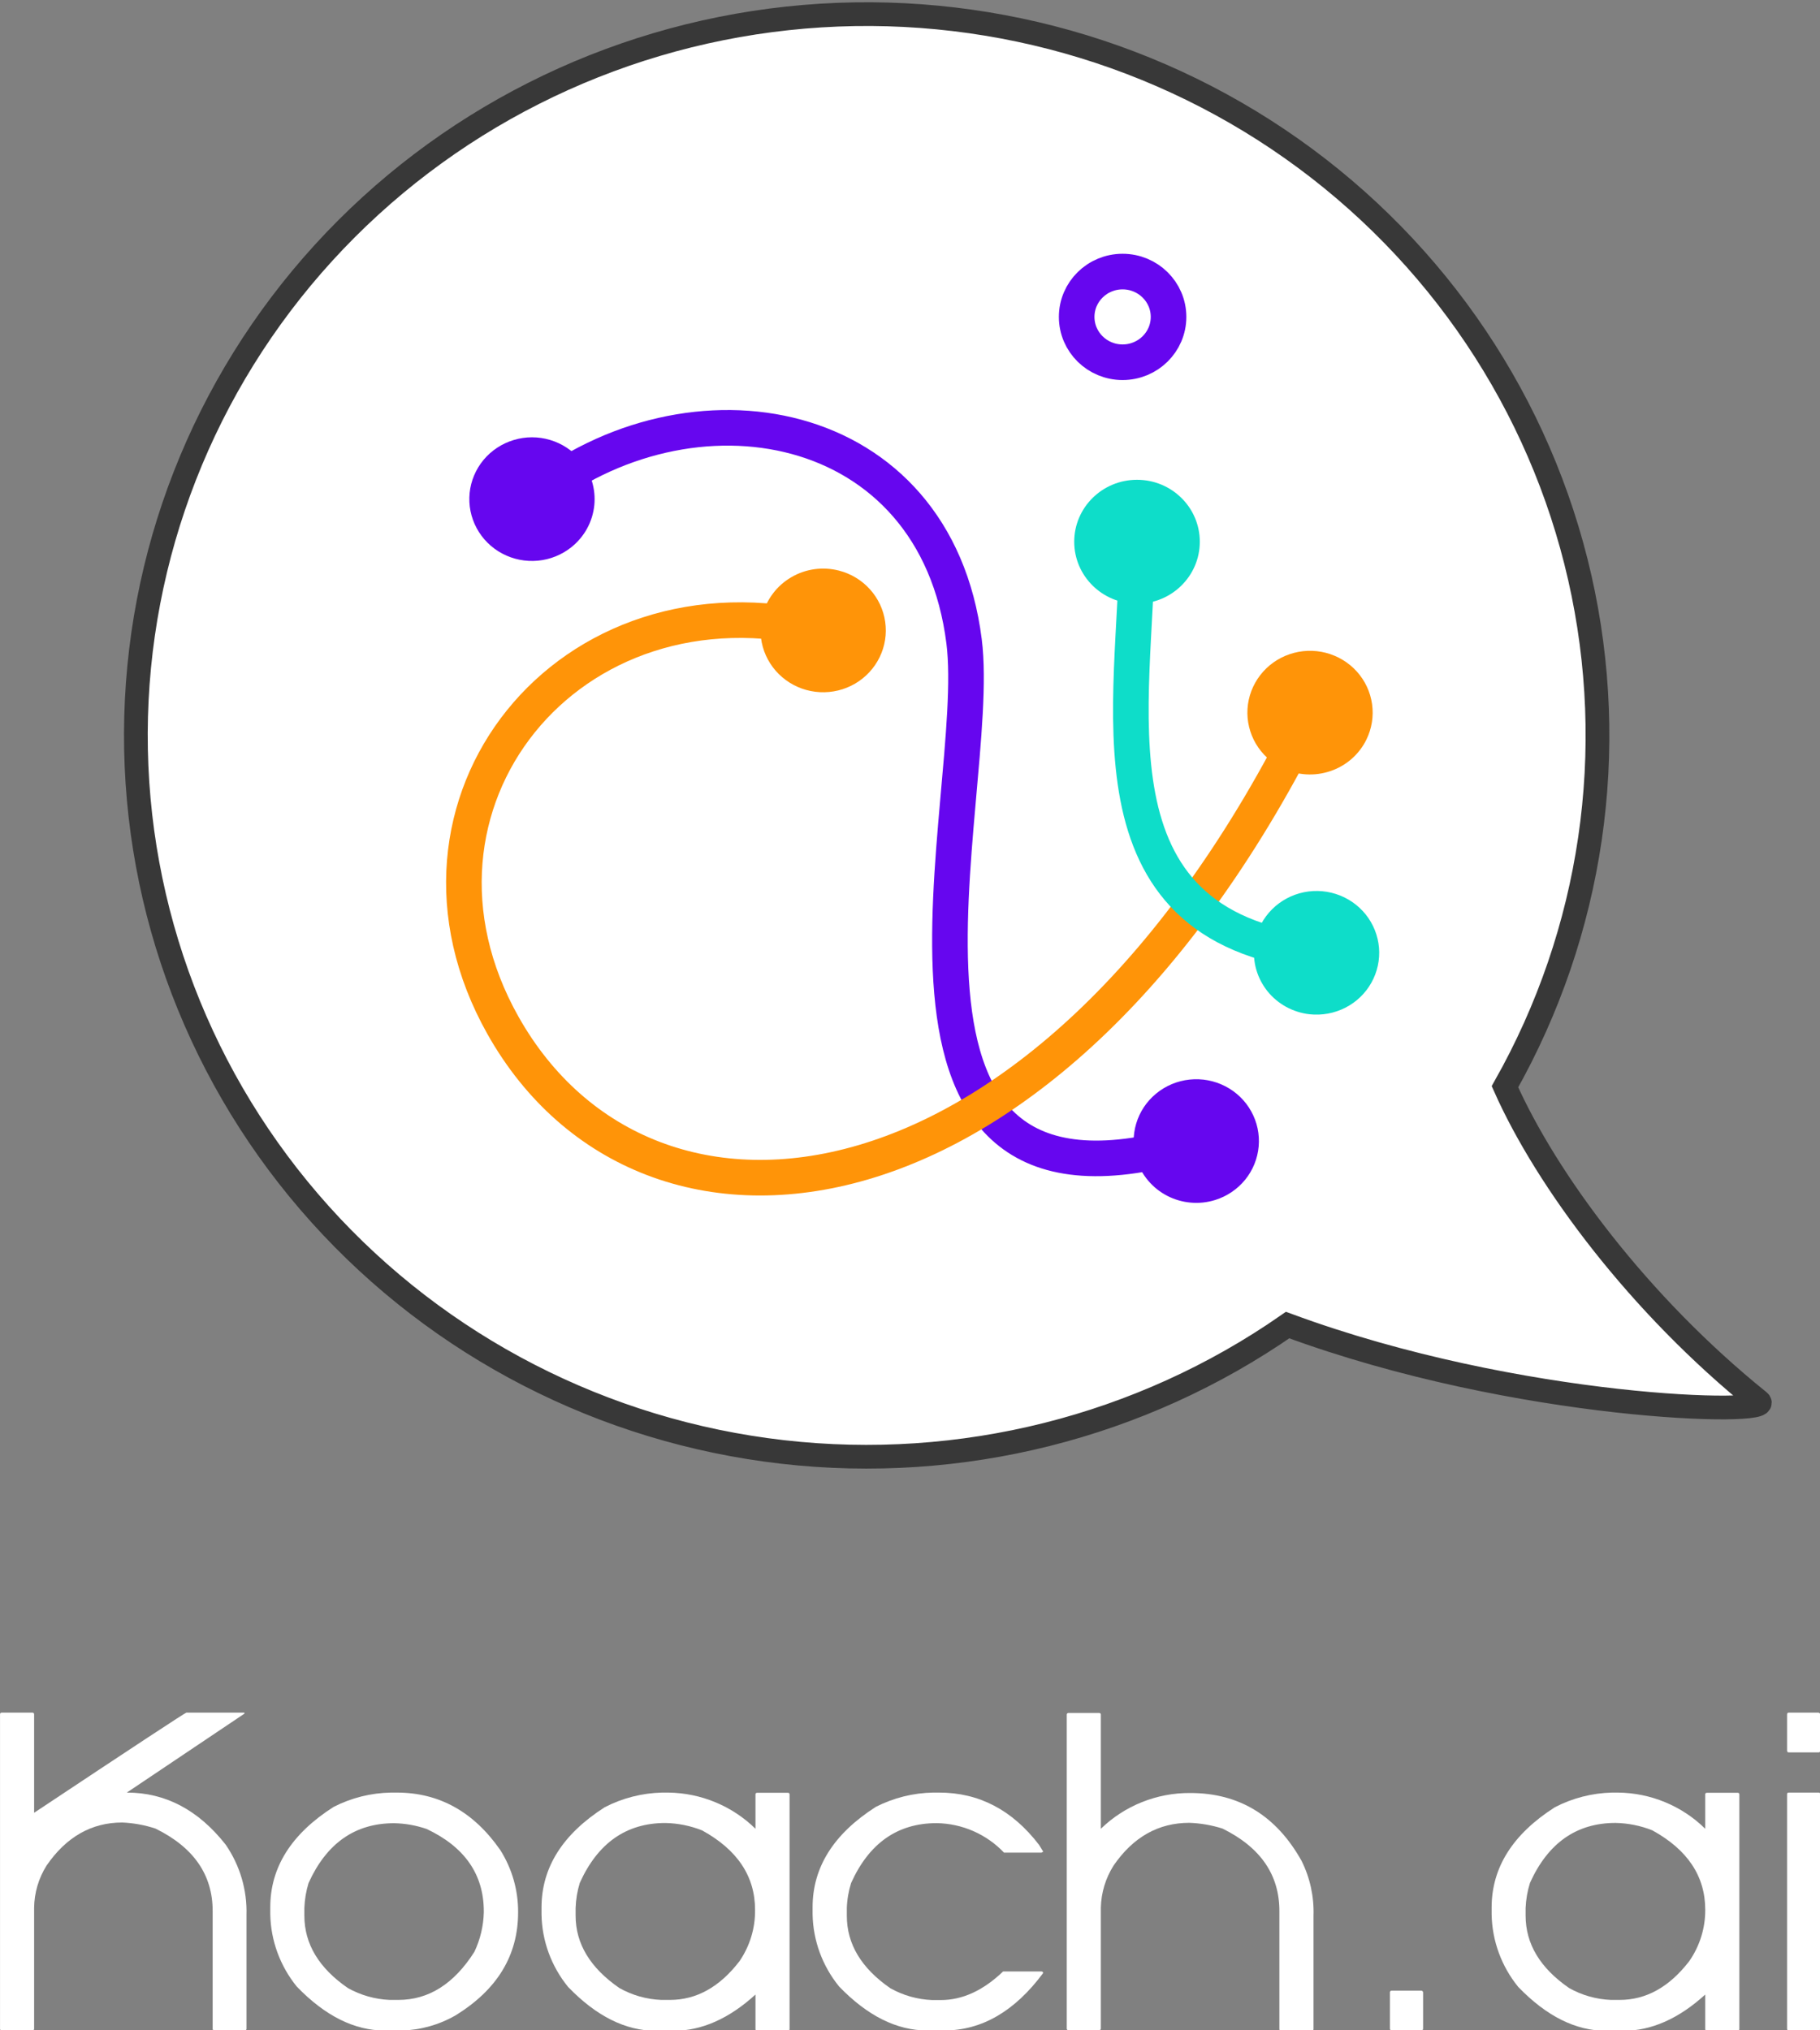 <svg width="52" height="58" viewBox="0 0 52 58" fill="none" xmlns="http://www.w3.org/2000/svg">
<rect x="0" y="0" width="52" height="58" fill="#808080" stroke="none"/>
<g clip-path="url(#clip0_117_1594)">
<path d="M50.258 40.034C46.829 37.273 44.19 33.724 42.999 31.044C45.499 26.619 46.26 21.441 45.136 16.498C44.012 11.555 41.083 7.194 36.907 4.247C32.731 1.301 27.602 -0.024 22.498 0.525C17.395 1.074 12.676 3.459 9.242 7.225C5.808 10.99 3.9 15.872 3.882 20.938C3.864 26.004 5.738 30.898 9.146 34.687C12.553 38.476 17.256 40.893 22.355 41.477C27.454 42.061 32.593 40.771 36.789 37.853C43.399 40.295 50.753 40.438 50.258 40.034Z" fill="white" stroke="#383838" stroke-width="0.678" stroke-miterlimit="10"/>
<path d="M15.193 14.257C19.721 10.601 26.727 11.82 27.545 18.321C28.117 22.835 23.84 35.787 34.181 32.59" stroke="#6606EF" stroke-width="1.017" stroke-miterlimit="10"/>
<path d="M16.328 15.629C16.054 15.849 15.72 15.984 15.368 16.017C15.016 16.05 14.662 15.979 14.351 15.814C14.039 15.649 13.785 15.396 13.619 15.088C13.453 14.78 13.383 14.43 13.418 14.083C13.453 13.736 13.592 13.407 13.816 13.137C14.041 12.868 14.341 12.67 14.68 12.569C15.018 12.467 15.379 12.467 15.717 12.568C16.056 12.669 16.356 12.867 16.581 13.136C16.731 13.316 16.843 13.524 16.912 13.746C16.98 13.969 17.003 14.203 16.98 14.434C16.956 14.666 16.887 14.891 16.775 15.096C16.663 15.301 16.511 15.482 16.328 15.629Z" fill="#6606EF"/>
<path d="M34.719 34.28C35.056 34.175 35.354 33.973 35.576 33.701C35.797 33.429 35.931 33.098 35.962 32.75C35.993 32.403 35.919 32.054 35.749 31.748C35.58 31.442 35.322 31.192 35.008 31.031C34.695 30.869 34.34 30.803 33.989 30.84C33.637 30.877 33.304 31.016 33.033 31.24C32.761 31.463 32.563 31.761 32.463 32.096C32.363 32.431 32.365 32.787 32.47 33.12C32.54 33.342 32.654 33.549 32.805 33.727C32.956 33.906 33.142 34.054 33.35 34.161C33.559 34.269 33.788 34.335 34.023 34.355C34.258 34.376 34.495 34.35 34.719 34.28Z" fill="#6606EF"/>
<path d="M32.074 10.348C32.799 10.348 33.387 9.768 33.387 9.053C33.387 8.338 32.799 7.758 32.074 7.758C31.349 7.758 30.762 8.338 30.762 9.053C30.762 9.768 31.349 10.348 32.074 10.348Z" stroke="#6606EF" stroke-width="1.017" stroke-miterlimit="10"/>
<path d="M0.048 48.925H0.927C0.959 48.925 0.975 48.945 0.975 48.973V51.785C3.842 49.88 5.292 48.927 5.324 48.925H6.984V48.953L3.624 51.208C4.725 51.208 5.666 51.703 6.446 52.693C6.855 53.286 7.064 53.992 7.042 54.709V57.953C7.043 57.959 7.043 57.965 7.041 57.971C7.039 57.977 7.035 57.983 7.031 57.987C7.027 57.992 7.021 57.995 7.015 57.998C7.009 58 7.003 58.001 6.996 58H6.121C6.115 58.001 6.109 58 6.103 57.998C6.097 57.995 6.091 57.992 6.087 57.987C6.082 57.983 6.079 57.977 6.077 57.971C6.075 57.965 6.075 57.959 6.076 57.953V54.591C6.076 53.555 5.531 52.77 4.441 52.236C4.135 52.135 3.817 52.077 3.494 52.063C2.616 52.063 1.894 52.473 1.331 53.292C1.103 53.654 0.98 54.071 0.975 54.497V57.953C0.976 57.959 0.975 57.966 0.973 57.972C0.971 57.978 0.968 57.984 0.963 57.988C0.959 57.993 0.953 57.996 0.947 57.998C0.94 58 0.934 58.001 0.927 58H0.048C0.042 58.001 0.035 58 0.029 57.998C0.023 57.996 0.017 57.993 0.012 57.988C0.008 57.984 0.004 57.978 0.002 57.972C1.57973e-05 57.966 -0.001 57.959 0.001 57.953V48.973C0.001 48.941 0.016 48.925 0.048 48.925Z" fill="white"/>
<path d="M11.164 51.208H11.335C12.544 51.208 13.53 51.754 14.292 52.847C14.631 53.381 14.808 54 14.803 54.63C14.803 55.859 14.207 56.84 13.013 57.574C12.545 57.843 12.016 57.991 11.474 58.006H10.995C10.127 58.006 9.289 57.588 8.481 56.752C8.003 56.164 7.735 55.436 7.722 54.681V54.485C7.722 53.343 8.325 52.387 9.531 51.618C10.036 51.359 10.595 51.219 11.164 51.208ZM8.696 54.505V54.723C8.696 55.531 9.111 56.221 9.941 56.793C10.306 56.997 10.715 57.113 11.134 57.131H11.383C12.248 57.131 12.972 56.673 13.554 55.757C13.722 55.404 13.813 55.02 13.823 54.63V54.603C13.823 53.547 13.278 52.762 12.19 52.248C11.891 52.145 11.578 52.089 11.261 52.083C10.146 52.083 9.331 52.654 8.815 53.794C8.745 54.025 8.705 54.264 8.696 54.505Z" fill="white"/>
<path d="M18.914 51.208H19.091C20.027 51.219 20.922 51.59 21.585 52.242V51.261C21.585 51.23 21.601 51.214 21.632 51.214H22.511C22.543 51.214 22.559 51.23 22.559 51.261V57.959C22.56 57.965 22.56 57.972 22.558 57.978C22.555 57.984 22.552 57.99 22.547 57.994C22.543 57.999 22.537 58.002 22.531 58.004C22.524 58.006 22.518 58.007 22.511 58.006H21.632C21.626 58.007 21.619 58.006 21.613 58.004C21.607 58.002 21.601 57.999 21.596 57.994C21.592 57.99 21.588 57.984 21.586 57.978C21.584 57.972 21.584 57.965 21.585 57.959V56.978C20.828 57.668 20.046 58.014 19.238 58.014H18.745C17.875 58.014 17.037 57.596 16.231 56.76C15.752 56.172 15.484 55.444 15.472 54.689V54.493C15.472 53.351 16.074 52.395 17.279 51.626C17.785 51.365 18.344 51.222 18.914 51.208ZM16.446 54.505V54.723C16.446 55.527 16.864 56.218 17.699 56.793C18.064 56.998 18.473 57.114 18.892 57.131H19.141C19.899 57.131 20.562 56.762 21.129 56.024C21.425 55.591 21.58 55.08 21.573 54.558C21.573 53.599 21.069 52.843 20.061 52.289C19.727 52.156 19.372 52.084 19.011 52.077C17.895 52.077 17.08 52.648 16.565 53.789C16.494 54.021 16.454 54.262 16.446 54.505Z" fill="white"/>
<path d="M26.661 51.208H26.83C27.971 51.208 28.923 51.705 29.686 52.7L29.807 52.896L29.759 52.923H28.686C28.439 52.663 28.141 52.454 27.811 52.309C27.48 52.164 27.124 52.087 26.762 52.081C25.646 52.081 24.831 52.652 24.317 53.792C24.244 54.025 24.203 54.266 24.195 54.509V54.727C24.195 55.535 24.61 56.225 25.438 56.797C25.803 57.002 26.212 57.118 26.631 57.135H26.88C27.499 57.135 28.092 56.862 28.66 56.318H29.755C29.787 56.318 29.803 56.338 29.803 56.365C28.992 57.458 28.048 58.004 26.973 58.004H26.49C25.622 58.004 24.784 57.586 23.976 56.75C23.497 56.163 23.229 55.434 23.217 54.68V54.483C23.217 53.341 23.819 52.386 25.024 51.616C25.531 51.358 26.091 51.218 26.661 51.208Z" fill="white"/>
<path d="M30.527 48.934H31.4C31.436 48.934 31.453 48.953 31.453 48.979V52.242C32.133 51.582 33.051 51.214 34.005 51.22C35.402 51.22 36.463 51.865 37.187 53.157C37.43 53.644 37.547 54.184 37.529 54.727V57.963C37.53 57.969 37.529 57.975 37.527 57.981C37.525 57.987 37.522 57.993 37.517 57.998C37.513 58.002 37.508 58.005 37.502 58.008C37.496 58.01 37.489 58.011 37.483 58.01H36.602C36.595 58.011 36.589 58.01 36.583 58.008C36.576 58.006 36.571 58.003 36.566 57.998C36.561 57.994 36.558 57.988 36.556 57.982C36.554 57.976 36.553 57.969 36.554 57.963V54.591C36.554 53.555 36.012 52.77 34.928 52.236C34.621 52.139 34.303 52.083 33.981 52.072C33.098 52.072 32.377 52.478 31.817 53.292C31.589 53.652 31.463 54.066 31.453 54.491V57.947C31.453 57.978 31.436 57.994 31.4 57.994H30.527C30.52 57.995 30.514 57.995 30.507 57.993C30.501 57.991 30.495 57.987 30.491 57.983C30.486 57.978 30.483 57.972 30.481 57.966C30.479 57.96 30.478 57.953 30.479 57.947V48.979C30.479 48.973 30.48 48.967 30.483 48.961C30.485 48.955 30.489 48.95 30.493 48.946C30.498 48.942 30.503 48.939 30.509 48.937C30.514 48.934 30.521 48.933 30.527 48.934Z" fill="white"/>
<path d="M46.056 51.208H46.224C47.161 51.217 48.058 51.588 48.721 52.242V51.261C48.721 51.23 48.737 51.214 48.769 51.214H49.648C49.68 51.214 49.696 51.23 49.696 51.261V57.959C49.697 57.965 49.696 57.972 49.694 57.978C49.692 57.984 49.688 57.99 49.684 57.994C49.679 57.999 49.673 58.002 49.667 58.004C49.661 58.006 49.654 58.007 49.648 58.006H48.769C48.762 58.007 48.756 58.006 48.749 58.004C48.743 58.002 48.738 57.999 48.733 57.994C48.728 57.99 48.725 57.984 48.723 57.978C48.721 57.972 48.72 57.965 48.721 57.959V56.978C47.963 57.668 47.181 58.014 46.377 58.014H45.891C45.022 58.014 44.184 57.596 43.378 56.76C42.899 56.172 42.632 55.444 42.618 54.689V54.493C42.618 53.351 43.221 52.395 44.426 51.626C44.93 51.365 45.488 51.222 46.056 51.208ZM43.589 54.505V54.723C43.589 55.531 44.004 56.221 44.834 56.793C45.198 56.998 45.607 57.114 46.027 57.131H46.275C47.033 57.131 47.696 56.762 48.264 56.024C48.565 55.592 48.724 55.08 48.721 54.556C48.721 53.597 48.217 52.841 47.21 52.287C46.876 52.154 46.52 52.082 46.16 52.075C45.045 52.075 44.23 52.646 43.714 53.787C43.641 54.02 43.599 54.261 43.589 54.505Z" fill="white"/>
<path d="M51.107 48.925H51.96C51.992 48.936 52.008 48.954 52.008 48.978V50.007C52.008 50.042 51.992 50.06 51.96 50.06H51.107C51.075 50.06 51.059 50.042 51.059 50.007V48.978C51.058 48.943 51.074 48.925 51.107 48.925ZM51.107 51.208H51.96C51.992 51.208 52.008 51.224 52.008 51.255V57.953C52.009 57.959 52.008 57.966 52.006 57.972C52.004 57.978 52.001 57.984 51.996 57.988C51.991 57.993 51.986 57.996 51.979 57.998C51.973 58 51.966 58.001 51.96 58H51.107C51.1 58.001 51.094 58 51.087 57.998C51.081 57.996 51.075 57.993 51.071 57.988C51.066 57.984 51.063 57.978 51.061 57.972C51.059 57.966 51.058 57.959 51.059 57.953V51.255C51.058 51.224 51.074 51.208 51.107 51.208Z" fill="white"/>
<path d="M39.759 56.866H40.614C40.627 56.868 40.638 56.874 40.647 56.884C40.655 56.894 40.66 56.906 40.66 56.919V57.947C40.66 57.982 40.644 58 40.614 58H39.759C39.729 58 39.713 57.982 39.713 57.947V56.911C39.717 56.883 39.733 56.866 39.759 56.866Z" fill="white"/>
<path d="M23.531 18.017C16.221 16.188 10.826 22.998 14.37 29.291C18.486 36.605 30.016 35.387 37.438 20.353" stroke="#FF9408" stroke-width="1.017" stroke-miterlimit="10"/>
<path d="M23.97 16.3C24.312 16.388 24.62 16.573 24.855 16.834C25.09 17.094 25.242 17.417 25.291 17.762C25.341 18.107 25.286 18.459 25.133 18.773C24.98 19.087 24.737 19.35 24.433 19.528C24.129 19.706 23.779 19.791 23.426 19.773C23.073 19.755 22.734 19.634 22.451 19.426C22.167 19.218 21.953 18.932 21.834 18.604C21.715 18.275 21.697 17.92 21.783 17.581C21.84 17.355 21.942 17.142 22.084 16.955C22.225 16.767 22.402 16.61 22.606 16.491C22.809 16.371 23.034 16.293 23.269 16.26C23.503 16.228 23.741 16.241 23.97 16.3Z" fill="#FF9408"/>
<path d="M39.04 21.128C39.194 20.814 39.251 20.461 39.202 20.116C39.154 19.77 39.003 19.446 38.768 19.185C38.533 18.924 38.225 18.738 37.883 18.649C37.541 18.561 37.18 18.574 36.846 18.688C36.511 18.802 36.219 19.011 36.005 19.289C35.791 19.567 35.665 19.901 35.643 20.249C35.621 20.597 35.705 20.944 35.882 21.246C36.06 21.547 36.324 21.79 36.642 21.944C36.854 22.046 37.084 22.106 37.319 22.121C37.554 22.135 37.79 22.103 38.013 22.027C38.236 21.952 38.441 21.833 38.618 21.679C38.794 21.524 38.938 21.337 39.04 21.128Z" fill="#FF9408"/>
<path d="M32.486 15.476C32.486 20.033 30.839 26.448 37.62 27.215" stroke="#0EDDC9" stroke-width="1.017" stroke-miterlimit="10"/>
<path d="M32.486 17.246C33.477 17.246 34.28 16.453 34.28 15.476C34.28 14.498 33.477 13.706 32.486 13.706C31.495 13.706 30.692 14.498 30.692 15.476C30.692 16.453 31.495 17.246 32.486 17.246Z" fill="#0EDDC9"/>
<path d="M37.417 28.974C37.769 29.012 38.124 28.947 38.438 28.787C38.752 28.627 39.011 28.379 39.182 28.073C39.353 27.768 39.429 27.42 39.4 27.072C39.37 26.724 39.237 26.393 39.018 26.12C38.798 25.847 38.501 25.644 38.164 25.537C37.828 25.43 37.467 25.424 37.127 25.519C36.787 25.615 36.483 25.807 36.254 26.073C36.025 26.338 35.88 26.665 35.839 27.011C35.811 27.242 35.83 27.477 35.894 27.701C35.959 27.925 36.068 28.134 36.214 28.317C36.361 28.499 36.543 28.651 36.749 28.764C36.956 28.876 37.183 28.948 37.417 28.974Z" fill="#0EDDC9"/>
</g>
<defs>
<clipPath id="clip0_117_1594">
<rect width="52" height="58" fill="white"/>
</clipPath>
</defs>
</svg>
